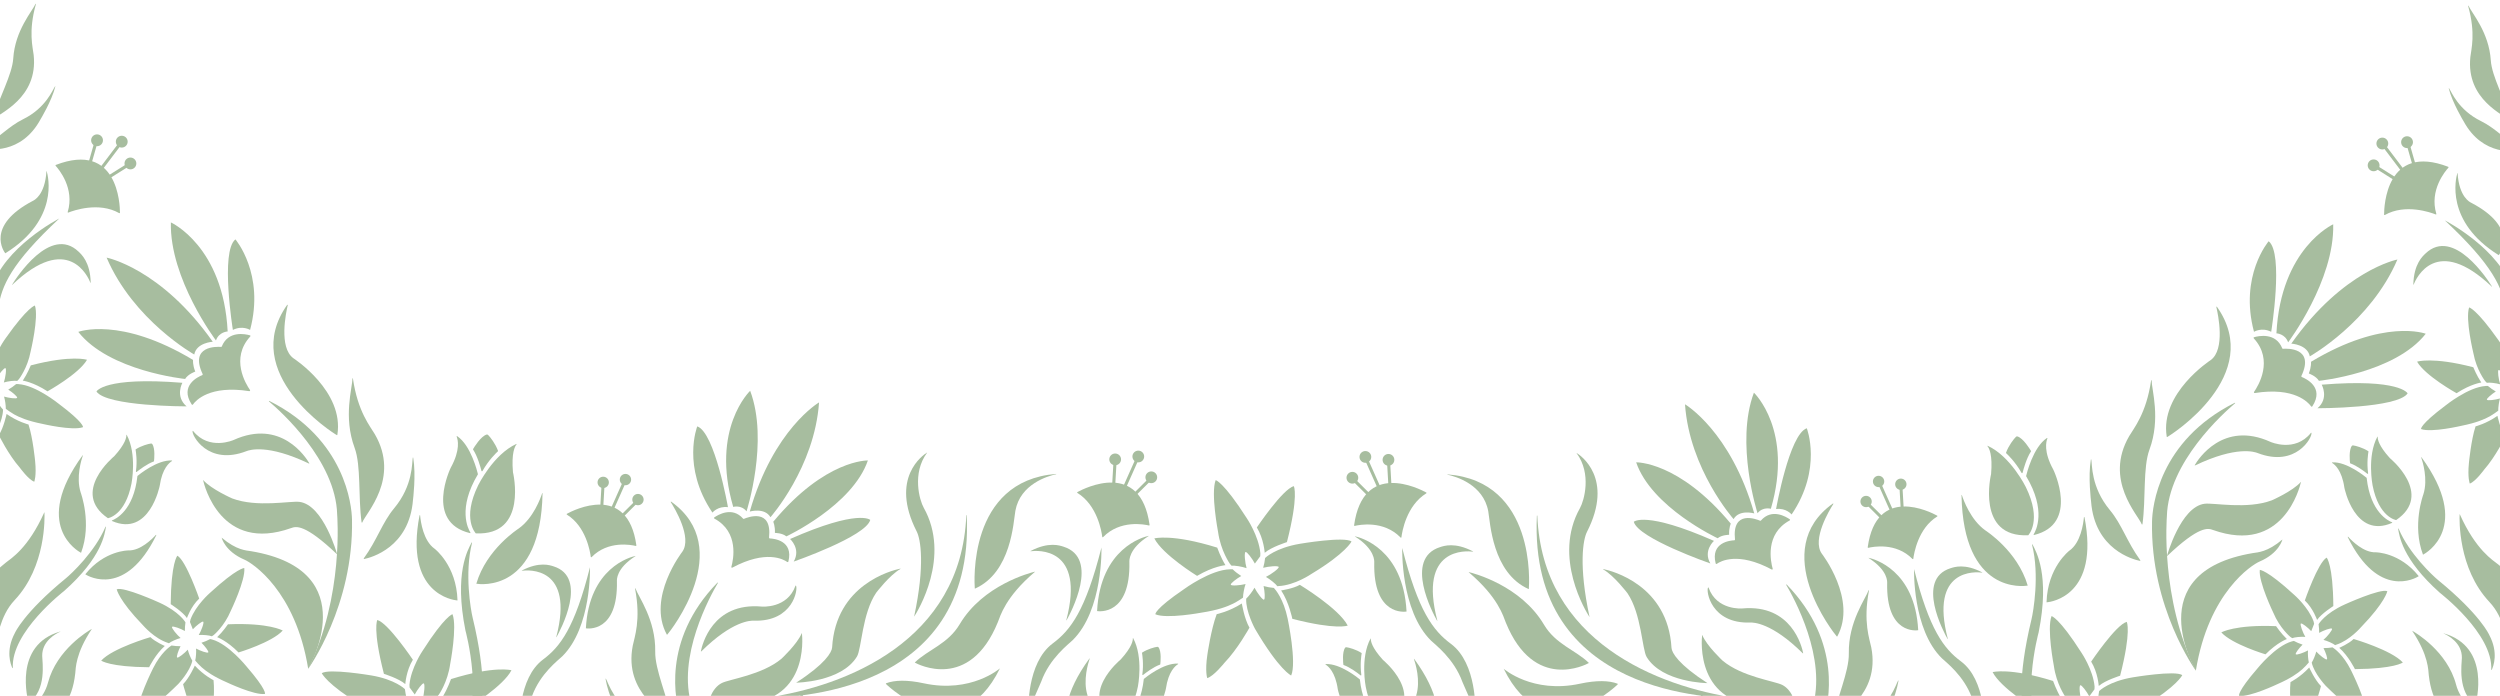 <svg xmlns="http://www.w3.org/2000/svg" id="Layer_2" width="600" height="167"><defs><style>.cls-1{fill:#a7bd9f}</style></defs><path d="M303.53 132.67c1.59-1.39 5.33-2.56 5.33-2.56 2.87-11.18 1.66-13.43 1.66-13.43-2.67.67-8.88 9.91-8.88 9.91 1.68 2.74 1.89 6.07 1.89 6.07ZM307.48 141.71c1.91 2.89 2.68 6.81 2.68 6.81 10.62 2.73 13.29 1.62 13.29 1.62-2.14-4.14-11.49-9.78-11.49-9.78-1.61.93-4.47 1.34-4.47 1.34ZM298.05 144.83c-3.1 1.98-6.04 2.57-6.04 2.57-1.37 3.61-2.25 9.79-2.25 9.79-.59 4.03-.02 5.56-.02 5.56 1.58-.48 4.08-3.62 4.08-3.62 3.21-3.32 6.05-8.49 6.05-8.49-1.24-2.15-1.83-5.81-1.83-5.81ZM294.1 135.64c-1.14-1.87-1.97-4.21-1.97-4.21-10.92-3.39-15.09-2.21-15.09-2.21 2.02 3.93 10.26 8.99 10.26 8.99 3.98-2.34 6.8-2.57 6.8-2.57ZM303.67 133.87l-.05.07c-.07.72-.25 1.63-.46 2.33 1.3-.34 3.59-.56 3.73-.2.13.35-1.89 1.83-3.07 2.39.96.54 2.37 1.67 2.75 2.24l.27-.04c3.97-.19 7.92-2.93 7.92-2.93 8.3-5 9.6-7.77 9.6-7.77-1.67-1.27-12.34.54-12.34.54-5.98 1.01-8.35 3.38-8.35 3.38ZM295.18 135.33l.41.45c.65-.12 2.54.21 3.59.58-.37-1.26-.62-3.74-.25-3.88.33-.12 1.6 1.58 2.24 2.78l1.29-1.76.03-.7c-.38-4.21-3.29-8.47-3.29-8.47-5.58-8.72-7.44-9.1-7.44-9.1-1.21 3.14.57 12.39.57 12.39.63 4.61 2.86 7.71 2.86 7.71ZM295.98 144.86c.93-.47 1.83-1.07 2.34-1.42.01-.86.3-2.39.62-3.27-1.32.32-3.42.5-3.55.16-.11-.3 1.34-1.42 2.51-2.09-.7-.44-1.54-1.09-2.06-1.61h-.59c-4.7.07-11.09 4.77-11.09 4.77-7.19 4.89-6.87 6.03-6.87 6.03 2.72 1.17 11.09-.4 11.09-.4 3.81-.58 6.18-1.45 7.6-2.17ZM305.72 141.1c-.72-.05-1.7-.23-2.46-.45.28 1.32.41 3.15.1 3.27-.33.13-1.66-1.67-2.28-2.87-.42.8-1.35 2.03-2 2.64-.12 3.12 2.11 7.21 2.11 7.21 5.85 9.97 8.69 11.22 8.69 11.22 1.38-3.1-.84-13.64-.84-13.64-.98-4.7-2.9-6.95-3.3-7.37ZM333.4 173.11s-4.13-.59-5.62-8.26c0 0-1.36-6.94 1.14-11.58.02-.04.08-.02.08.02-.03.55.2 2.1 2.9 5.08 0 0 10.49 8.59 1.5 14.74Z" class="cls-1"/><path d="M332.43 173.65c-.87-.33-5.17-2.35-6.06-10.56 0-.01 0-.03-.02-.04-.31-.26-4.73-3.88-8.18-3.67-.06 0-.09.09-.03.13.6.35 2.33 1.7 2.93 5.91 0 0 2.43 12.27 11.36 8.37.05-.02.06-.1 0-.12ZM326.53 162.08c-.64-.51-2.48-1.92-4.05-2.47-.04-.01-.06-.04-.07-.08-.05-.43-.33-3.06.43-4.08.07-.1.17-.13.32-.11.58.07 2.3.53 3.59 1.37.04.02.06.06.05.11-.07.4-.43 2.6-.08 5.16.01.11-.1.18-.18.11ZM339.81 181.33c.66-.35 11.73-6.55-.41-23.2-.02-.03-.07 0-.06.03.35 1 1.67 5.2.54 8.78-.04.12-2.75 7.39-.11 14.38 0 .02.03.03.04.02ZM336.34 128.95c.16-1.31 1.19-7.61 5.97-10.55.08-.05.08-.16 0-.2-1.7-.93-15.16-7.78-17.33 7.88-.01.09.06.16.14.14 1.07-.26 6.92-1.43 11.02 2.79.07.07.19.04.2-.06Z" class="cls-1"/><circle cx="324.57" cy="114.66" r="1.41" class="cls-1"/><circle cx="327.69" cy="109.66" r="1.41" class="cls-1"/><circle cx="333.23" cy="110.36" r="1.41" class="cls-1"/><path d="M328.98 109.77h.74v7.24h-.74z" class="cls-1" transform="rotate(-24.01 329.415 113.402)"/><path d="M333.08 110.52h.74v7.24h-.74z" class="cls-1" transform="rotate(-3.3 333.9 114.197)"/><path d="M327.06 114.04h.74v7.24h-.74z" class="cls-1" transform="rotate(-45.15 327.437 117.667)"/><path d="M344.95 148.95s-.03.06-.05.03c-.96-1.71-8.06-14.91.74-17.68.89-.28 3.53-1.24 7.89 1.04.03.02.02.07 0 .06-1.57-.2-13.21-1.14-8.57 16.55ZM337.57 146.74s0 .03-.01.03c-.39.06-8.03 1.12-7.74-11.81 0-.2.27-3.1-4.62-6.2-.03-.02-.02-.06 0-.05 1.28.28 11.57 2.96 12.37 18.04Z" class="cls-1"/><path d="M336.53 131.52s-.43 15 6.92 22.23c.95.94 5.5 4.29 7.54 9.94l3.07 7.04s.49-11.5-5.84-16.21c-4.27-3.17-7.86-7.85-11.69-23.01ZM409.79 163.95s-10.84-.1-14.59-6.27c-1.1-1.81-1.25-10.36-4.61-15.31 0 0-3.21-4.23-5.82-5.71-.05-.03-.03-.09.03-.08 2.06.43 15.49 3.83 16.36 18.91.07 1.16 1.67 3.98 8.63 8.46M381.48 148.01s-.02.05-.03.03c-.75-1.17-8.89-14.3-2.25-26.11.98-1.75 2.85-8.22-.82-13.18-.01-.02 0-.05.02-.03.89.55 9.05 6.05 2.47 18.94-.93 1.82-2.04 7.99.61 20.36ZM388.21 164.08c.07.03.09.11.04.17-.95.97-17.53 16.24-27.36-3.75 0 0 6.89 6.06 18.3 3.59 3.97-.86 7-.78 9.03 0ZM366.92 141.35c.09-1.15 1.78-25.82-19.51-27.5-.04 0-.06.06-.02.07 1.97.43 8.62 2.34 9.79 8.78.47 2.61.94 14.8 9.7 18.68.02 0 .04 0 .04-.02Z" class="cls-1"/><path d="M416.87 167.54c.06 0 .06.1 0 .09-4.62-.27-50.05-.15-48.02-43.85 0-.06.1-.07.11-.01 1.19 30.17 28.94 41.04 47.91 43.76Z" class="cls-1"/><path d="M381.31 159.09s.02.03 0 .04c-.63.35-13.11 6.97-19.91-9.7-.59-1.45-1.76-6.02-8.89-12.08-.02-.02-.02-.05 0-.05 1.11.27 12.46 3.19 18.04 12.61 2.82 4.76 7.57 6.08 10.76 9.17ZM527.01 160.97s-13.99-23.58 13.68-28.23c1.15-.19 3.47-.19 7.09-3.26 0 0-.75 3.28-5.5 5.3-1.79.76-12.24 7.38-15.28 26.2M520.05 133.5s3.26-11.87 9.05-12.6c2.17-.28 10.19 1.41 16.13-.82 0 0 5.01-2.19 6.96-4.4.02-.02.04-.01.04.01-.28 1.23-4.27 17.5-21.12 11.5-1.14-.41-3.23-1.15-11.06 6.32M526.82 111.7c-.06.03-.12-.03-.08-.08.81-1.39 6.79-10.74 18.17-5.57 0 0 5.87 2.63 9.71-2.16.03-.04.11-.05.13 0 .27.98-3.68 8.42-12.94 4.83-.68-.26-5.04-1.78-14.98 2.98ZM513.67 134.45c.05.08 0 .18-.09.16-1.62-.33-10.84-2.73-11.72-14.22 0 0-.76-5.96-.05-10.1 0-.05.09-.06.1 0 .23 1.11-.14 6.61 4.47 12.14 2.87 3.44 4.09 7.62 7.28 12.01ZM520.02 104.82c0 .05.06.09.11.06.94-.49 23.54-14.86 11.93-31.26-.05-.06-.16-.01-.14.06.42 1.77 2.2 10.18-1.36 12.75 0 0-12.26 7.92-10.54 18.39ZM540.96 94.07c1.03-1.48 4.77-7.61-.05-12.86-.09-.09-.06-.25.07-.28 1.07-.31 5.2-1.21 6.76 2.67.03.07.09.12.16.11.98-.07 7.68-.34 4.43 6.53-.04.09 0 .2.09.24.96.38 5.53 2.47 2.54 7.04-.07.1-.22.12-.29.02-.67-.95-3.99-4.71-13.52-3.21-.15.02-.27-.14-.18-.26Z" class="cls-1"/><path d="M527.01 160.97s-10.96-15.11-10.52-35.85c.07-3.32 1.56-19.27 19.83-28.44.07-.04.16.06.09.11-2.72 2.3-16.04 14.17-16.36 27.15 0 .19-1.65 19.65 6.96 37.03ZM514.18 125.8c-.01.09-.13.11-.16.03-.81-2.19-9.15-10.6-3.01-21.17 1.07-1.84 4.1-5.37 5.26-13.37.01-.07.12-.08.12 0 0 2.24 2.24 9.16-.52 16.62-1.59 4.29-.84 11.82-1.68 17.9ZM540.96 79.63s1.83-1.15 4.13 0c0 0 3.05-18.84-.61-21.73 0 0-7.11 8.3-3.52 21.73ZM546.35 80s2.09.09 2.8 2.16c0 0 11.15-14.78 10.82-28.33 0 0-12.58 5.68-13.63 26.18ZM549.91 82.47s3.89.2 4.44 3.06c0 0 14.59-8.18 21.03-23.25 0 0-13.05 2.56-25.47 20.19ZM554.64 86.84s.13 1.15-.53 2.79c0 0 1.74.6 2.43 1.77 0 0 18.24-1.85 25.64-11.3 0 0-10-3.81-27.54 6.73ZM557.21 92.32s1.81 3.24-1.01 5.66c0 0 19.21.02 21.63-3.57 0 0-1.78-3.61-20.62-2.09ZM584.58 51.47c-1.23-.49-7.31-2.65-12.22.13-.08.05-.18 0-.18-.1 0-1.95.51-17.18 15.39-11.47.08.03.11.13.06.2-.75.82-4.63 5.41-2.91 11.09.03.1-.05.19-.15.15Z" class="cls-1"/><circle cx="577.69" cy="34.12" r="1.42" class="cls-1"/><circle cx="571.76" cy="34.45" r="1.42" class="cls-1"/><circle cx="569.67" cy="39.68" r="1.42" class="cls-1"/><path d="M573.87 34.08h.75v7.3h-.75z" class="cls-1" transform="rotate(142.88 574.251 37.757)"/><path d="M572.53 38.07h.75v7.3h-.75z" class="cls-1" transform="rotate(122.17 572.914 41.735)"/><path d="M578.57 34.47h.75v7.3h-.75z" class="cls-1" transform="rotate(164.02 578.949 38.12)"/><path d="M598.04 68.82s.07 0 .05-.03c-1.04-1.68-9.24-14.37-15.97-7.95-.68.65-2.81 2.51-2.92 7.47 0 .03.05.05.06.02.58-1.49 5.42-12.22 18.79.49ZM599.68 61.23s.02.01.03 0c.24-.31 4.9-6.55-6.66-12.59-.18-.09-2.87-1.27-3.23-7.1 0-.03-.04-.05-.05-.02-.38 1.26-3.02 11.66 9.91 19.71Z" class="cls-1"/><path d="M586.76 52.89s13.45 6.92 16.26 16.94c.36 1.3 1.11 6.94 5.11 11.5l4.73 6.14s-10.39-5.17-11.47-13.05c-.72-5.31-3.11-10.76-14.63-21.53ZM575.09 124.82s-4.17-.6-5.67-8.33c0 0-1.37-6.99 1.15-11.68.02-.04.08-.02.08.02-.03.56.2 2.12 2.92 5.12 0 0 10.58 8.66 1.52 14.86Z" class="cls-1"/><path d="M574.11 125.36c-.88-.33-5.21-2.37-6.11-10.65 0-.02 0-.03-.02-.04-.32-.26-4.77-3.92-8.25-3.7-.06 0-.09.09-.03.13.6.35 2.35 1.72 2.95 5.95 0 0 2.45 12.37 11.45 8.44.05-.02.06-.1 0-.13ZM568.16 113.7c-.64-.51-2.51-1.94-4.08-2.49-.04-.01-.06-.04-.07-.08-.05-.43-.33-3.08.43-4.12.07-.1.18-.13.32-.11.58.07 2.32.53 3.62 1.38.04.02.06.06.05.11-.07.41-.44 2.62-.08 5.2.01.11-.1.18-.19.11ZM575.55 126.9c.29 1.57.88 7.25 10.03 15.38.05.05 12.79 9.84 12.32 18.47 0 .06.08.08.11.03.38-.79 1.71-4.1-.61-8.43 0 0-2.09-4.82-12.29-13.16-1.15-.94-6.92-6.29-9.45-12.32-.03-.06-.12-.04-.11.03ZM580.45 138.32c-.77.48-9.64 5.54-16.99-9.41-.03-.06.05-.13.1-.08.91 1 3.74 3.83 6.61 3.72.09 0 5.75.03 10.29 5.68.02.03.02.07 0 .09ZM581.55 133.11c.67-.35 11.83-6.6-.41-23.39-.02-.03-.07 0-.06.03.35 1.01 1.68 5.24.54 8.85-.04.12-2.77 7.45-.11 14.5 0 .02.03.03.04.02ZM556.1 148.79c1.02-1.52 3.9-3.33 3.9-3.33-.08-10.01-1.6-11.63-1.6-11.63-2.09 1.16-5.24 10.29-5.24 10.29 2.02 1.92 2.94 4.67 2.94 4.67ZM561.42 155.48c2.25 1.99 3.76 5.11 3.76 5.11 9.51-.07 11.5-1.59 11.5-1.59-2.72-3-11.81-5.64-11.81-5.64-1.15 1.14-3.45 2.12-3.45 2.12ZM554.21 160.2c-2.16 2.35-4.49 3.5-4.49 3.5-.35 3.33.29 8.71.29 8.71.4 3.51 1.22 4.66 1.22 4.66 1.22-.75 2.61-3.94 2.61-3.94 1.96-3.5 3.19-8.47 3.19-8.47-1.51-1.53-2.82-4.47-2.82-4.47ZM548.85 153.37c-1.38-1.31-2.59-3.09-2.59-3.09-9.91-.41-13.14 1.5-13.14 1.5 2.57 2.85 10.6 5.26 10.6 5.26 2.82-2.85 5.13-3.67 5.13-3.67ZM556.49 149.76l-.03.07c.1.62.15 1.42.14 2.06 1.01-.58 2.89-1.27 3.08-1 .19.27-1.18 1.95-2.05 2.68.92.24 2.36.87 2.8 1.27l.22-.09c3.28-1.04 5.99-4.22 5.99-4.22 5.85-6.04 6.32-8.65 6.32-8.65-1.68-.7-10.22 3.19-10.22 3.19-4.79 2.17-6.25 4.69-6.25 4.69ZM549.7 152.87l.44.29c.52-.24 2.17-.39 3.14-.31-.59-.97-1.35-3-1.07-3.2.25-.18 1.69.97 2.49 1.83l.69-1.76-.13-.59c-1.26-3.44-4.65-6.37-4.65-6.37-6.61-6.07-8.26-5.98-8.26-5.98-.32 2.9 3.24 10.26 3.24 10.26 1.55 3.73 4.11 5.83 4.11 5.83ZM552.48 160.69c.67-.6 1.3-1.3 1.64-1.71-.18-.72-.28-2.07-.2-2.88-1.03.56-2.76 1.18-2.94.92-.16-.23.81-1.49 1.64-2.31-.68-.21-1.53-.57-2.09-.89l-.2.05h-.03l-.27.07c-3.93 1.11-8.23 6.47-8.23 6.47-4.94 5.7-4.42 6.58-4.42 6.58 2.54.38 9.21-2.8 9.21-2.8 3.07-1.33 4.86-2.59 5.89-3.51ZM559.81 155.37c-.61.11-1.48.18-2.17.17.53 1.04 1.05 2.55.81 2.72-.25.18-1.77-1.03-2.55-1.89-.17.76-.68 2-1.09 2.66.59 2.64 3.37 5.57 3.37 5.57 7.12 7.06 9.78 7.47 9.78 7.47.47-2.91-3.74-11.25-3.74-11.25-1.87-3.73-3.98-5.18-4.41-5.45ZM599.39 99.8c-2.67 1.89-5.26 2.53-5.26 2.53-1.07 3.26-1.59 8.79-1.59 8.79-.36 3.61.21 4.94.21 4.94 1.39-.49 3.47-3.38 3.47-3.38 2.72-3.08 5.03-7.79 5.03-7.79-1.19-1.86-1.86-5.09-1.86-5.09ZM595.51 91.8c-1.09-1.61-1.92-3.66-1.92-3.66-9.84-2.56-13.49-1.34-13.49-1.34 1.96 3.41 9.48 7.57 9.48 7.57 3.44-2.24 5.93-2.57 5.93-2.57ZM596.46 91.48l.38.39c.58-.13 2.26.08 3.21.37-.38-1.1-.7-3.3-.38-3.44.28-.12 1.49 1.34 2.1 2.38l1.08-1.61v-.62c-.52-3.72-3.28-7.39-3.28-7.39-5.31-7.52-6.98-7.78-6.98-7.78-.95 2.84 1.02 10.98 1.02 10.98.75 4.07 2.85 6.73 2.85 6.73ZM597.56 99.92c.8-.46 1.58-1.03 2.02-1.36-.02-.76.17-2.14.42-2.93-1.16.34-3.02.59-3.15.29-.11-.26 1.13-1.31 2.14-1.96-.64-.36-1.41-.9-1.9-1.34h-.53v.02c-4.17.25-9.65 4.69-9.65 4.69-6.19 4.64-5.86 5.64-5.86 5.64 2.47.93 9.84-.81 9.84-.81 3.36-.67 5.43-1.54 6.66-2.24ZM603.3 157.45s.02.02.04.01c.52-.51 10.44-10.73-3.79-22.01-1.23-.98-5.33-3.4-9.19-12.01-.01-.02-.05-.03-.05 0-.05 1.15-.42 12.97 7.14 21.02 3.82 4.07 3.75 9.04 5.85 13ZM595.37 173.2v.03c-.53.12-10.97 2.35-12.46-11.17-.13-1.17-.03-4.74-3.96-10.62-.01-.02 0-.04.02-.03.75.42 8.39 4.9 10.49 12.9 1.06 4.04 4.24 5.98 5.91 8.89Z" class="cls-1"/><path d="M594.11 169.13c.17-.61 3.8-13.87-7.61-17.12-.02 0-.04.02-.02.03 1.03.45 4.44 2.22 4.37 5.86-.03 1.47-1.11 8.17 3.23 11.24h.03ZM605.28 35.89c.07.04.06.14-.01.16-1.38.3-9.38 1.63-14.03-6.99 0 0-2.66-4.37-3.54-7.84-.01-.04.05-.08.07-.04.56.78 2.18 5.19 7.68 7.89 3.43 1.68 5.82 4.5 9.82 6.82ZM602.68 28.99c.02.07-.07.13-.12.08-1.39-1.42-10.78-5.07-9.67-15.42.19-1.8 1.33-5.59-.54-12.22-.02-.06.06-.11.09-.05.77 1.75 4.92 6.35 5.35 13.1.25 3.89 3.44 9.48 4.89 14.5ZM267.48 173s4.13-.59 5.62-8.26c0 0 1.36-6.94-1.14-11.58-.02-.04-.08-.02-.08.02.03.55-.2 2.1-2.9 5.08 0 0-10.49 8.59-1.5 14.74Z" class="cls-1"/><path d="M268.45 173.54c.87-.33 5.17-2.35 6.06-10.56 0-.01 0-.03.02-.04.31-.26 4.73-3.88 8.18-3.67.06 0 .09.09.03.13-.6.35-2.33 1.7-2.93 5.91 0 0-2.43 12.27-11.36 8.37-.05-.02-.06-.1 0-.12ZM274.35 161.98c.64-.51 2.48-1.92 4.05-2.47.04-.01.06-.04.07-.08.05-.43.33-3.06-.43-4.08-.07-.1-.17-.13-.32-.11-.58.07-2.3.53-3.59 1.37-.04.02-.06.06-.05.11.07.4.43 2.6.08 5.16-.01.11.1.18.18.11ZM261.06 181.23c-.66-.35-11.73-6.55.41-23.2.02-.03.07 0 .06.03-.35 1-1.67 5.2-.54 8.78.04.12 2.75 7.39.11 14.38 0 .02-.03.03-.04.02ZM264.54 128.85c-.16-1.31-1.19-7.61-5.97-10.55-.08-.05-.08-.16 0-.2 1.7-.93 15.16-7.78 17.33 7.88.01.09-.06.16-.14.14-1.07-.26-6.92-1.43-11.02 2.79-.07.07-.19.04-.2-.06Z" class="cls-1"/><circle cx="276.31" cy="114.55" r="1.41" class="cls-1"/><circle cx="273.19" cy="109.56" r="1.41" class="cls-1"/><circle cx="267.64" cy="110.25" r="1.41" class="cls-1"/><path d="M271.15 109.67h.74v7.24h-.74z" class="cls-1" transform="rotate(-155.99 271.518 113.302)"/><path d="M267.05 110.42h.74v7.24h-.74z" class="cls-1" transform="rotate(-176.7 267.42 114.048)"/><path d="M273.06 113.94h.74v7.24h-.74z" class="cls-1" transform="rotate(-134.85 273.436 117.564)"/><path d="M255.92 148.85s.03.06.05.03c.96-1.71 8.06-14.91-.74-17.68-.89-.28-3.53-1.24-7.89 1.04-.03.02-.02.07 0 .06 1.57-.2 13.21-1.14 8.57 16.55ZM263.3 146.63s0 .03.01.03c.39.06 8.03 1.12 7.74-11.81 0-.2-.27-3.1 4.62-6.2.03-.02.02-.06 0-.05-1.28.28-11.57 2.96-12.37 18.04Z" class="cls-1"/><path d="M264.35 131.42s.43 15-6.92 22.23c-.95.94-5.5 4.29-7.54 9.94l-3.07 7.04s-.49-11.5 5.84-16.21c4.27-3.17 7.86-7.85 11.69-23.01ZM191.08 163.84s10.84-.1 14.59-6.27c1.1-1.81 1.25-10.36 4.61-15.31 0 0 3.21-4.23 5.82-5.71.05-.03.03-.09-.03-.08-2.06.43-15.49 3.83-16.36 18.91-.07 1.16-1.67 3.98-8.63 8.46M219.4 147.91s.02.05.03.03c.75-1.17 8.89-14.3 2.25-26.11-.98-1.75-2.85-8.22.82-13.18.01-.02 0-.05-.02-.03-.89.55-9.05 6.05-2.47 18.94.93 1.82 2.04 7.99-.61 20.36ZM212.67 163.98c-.07.03-.09.11-.04.17.95.97 17.53 16.24 27.36-3.75 0 0-6.89 6.06-18.3 3.59-3.97-.86-7-.78-9.03 0ZM233.95 141.24c-.09-1.15-1.78-25.82 19.51-27.5.04 0 .06.06.02.07-1.97.43-8.62 2.34-9.79 8.78-.47 2.61-.94 14.8-9.7 18.68-.02 0-.04 0-.04-.02Z" class="cls-1"/><path d="M184 167.44c-.06 0-.06.1 0 .09 4.62-.27 50.05-.15 48.02-43.85 0-.06-.1-.07-.11-.01-1.19 30.17-28.94 41.04-47.91 43.76Z" class="cls-1"/><path d="M219.57 158.99s-.02.03 0 .04c.63.35 13.11 6.97 19.91-9.7.59-1.45 1.76-6.02 8.89-12.08.02-.02.02-.05 0-.05-1.11.27-12.46 3.19-18.04 12.61-2.82 4.76-7.57 6.08-10.76 9.17ZM417.04 201.15s20.01-16.86-3.47-29.73c-.98-.54-3.06-1.26-5.37-5.16 0 0-.35 3.19 3.29 6.5 1.37 1.25 8.72 10.5 5.55 28.4M431.92 178.57s.79-11.72-4.2-14.2c-1.87-.93-9.62-1.93-14.28-5.8 0 0-3.83-3.55-4.89-6.15 0-.02-.03-.02-.04 0-.14 1.19-1.65 17.11 15.42 16.98 1.16 0 3.27-.02 7.99 9.16M432.66 156.8s.11 0 .1-.05c-.3-1.51-2.75-11.81-14.63-10.72 0 0-6.12.53-8.07-4.99-.02-.05-.09-.08-.12-.04-.55.8.67 8.74 10.15 8.41.69-.02 5.1-.02 12.57 7.38ZM437.38 181.43c-.07.05-.06.16.03.18 1.57.21 10.63.94 15.02-9.14 0 0 2.56-5.13 3.21-9.09 0-.05-.06-.08-.09-.04-.55.92-1.95 6-7.84 9.54-3.67 2.2-6.08 5.58-10.33 8.54ZM440.95 152.74s-.08.06-.11.02c-.69-.74-16.55-20.77-.95-31.91.06-.04.15.04.11.1-.93 1.46-5.18 8.49-2.78 11.91 0 0 8.56 10.99 3.73 19.88ZM425.44 136.48c-.47-1.66-1.91-8.35 4.08-11.57.11-.06.13-.2.03-.27-.87-.61-4.31-2.72-6.93.29-.05.05-.12.08-.18.05-.86-.37-6.81-2.72-6.04 4.5.01.09-.06.18-.15.19-.98.04-5.76.49-4.49 5.55.03.11.16.17.26.11.9-.64 5.07-2.99 13.19 1.35.13.07.28-.04.24-.18Z" class="cls-1"/><path d="M417.04 201.15s14.62-10.18 20.72-29.01c.98-3.01 4.63-17.86-8.95-31.85-.06-.06-.16 0-.12.07 1.73 2.92 10.01 17.8 6.22 29.6-.06.17-4.67 18.22-17.88 31.18ZM439.62 173.47c-.02.08.09.14.14.08 1.42-1.72 11.57-6.68 9.35-18.14-.39-1.99-2.01-6.12-.55-13.7.01-.07-.08-.11-.1-.04-.7 2.02-4.89 7.56-4.74 15.14.09 4.36-2.95 10.91-4.1 16.66ZM429.98 123.47s-1.29-1.61-3.72-1.3c0 0 3.16-17.94 7.37-19.39 0 0 3.8 9.71-3.64 20.69ZM425.01 122.11s-1.91-.57-3.2 1.06c0 0-5.42-16.82-.87-28.93 0 0 9.56 9.07 4.07 27.86ZM421.02 123.22s-3.57-1.04-4.96 1.36c0 0-10.58-11.94-11.66-27.55 0 0 10.95 6.4 16.62 26.18ZM415.39 125.67s-.47.99-.4 2.68c0 0-1.75 0-2.75.83 0 0-15.85-7.39-19.56-18.22 0 0 10.21-.3 22.7 14.7ZM411.35 129.81s-2.65 2.36-.87 5.42c0 0-17.32-6.01-18.37-10 0 0 2.74-2.69 19.24 4.58ZM459.19 134.11c.16-1.26 1.15-7.33 5.74-10.15.08-.05.08-.15 0-.2-1.63-.9-14.59-7.49-16.68 7.58-.01.08.06.16.14.14 1.03-.25 6.65-1.38 10.61 2.68.07.07.18.04.19-.05Z" class="cls-1"/><circle cx="447.86" cy="120.36" r="1.36" class="cls-1"/><circle cx="450.86" cy="115.55" r="1.36" class="cls-1"/><circle cx="456.2" cy="116.22" r="1.36" class="cls-1"/><path d="M452.11 115.66h.72v6.97h-.72z" class="cls-1" transform="rotate(-24.01 452.551 119.14)"/><path d="M456.05 116.38h.72v6.97h-.72z" class="cls-1" transform="rotate(-3.3 456.9 119.999)"/><path d="M450.26 119.77h.72v6.97h-.72z" class="cls-1" transform="rotate(-45.15 450.623 123.252)"/><path d="M467.48 153.35s-.03.06-.05.03c-.92-1.64-7.75-14.35.71-17.01.86-.27 3.39-1.19 7.59 1 .03.01.02.06 0 .06-1.51-.2-12.71-1.1-8.25 15.92ZM460.38 151.22s0 .02-.01.03c-.37.06-7.73 1.08-7.45-11.36 0-.19.26-2.98-4.45-5.97-.02-.02-.02-.06 0-.05 1.23.27 11.13 2.85 11.9 17.36Z" class="cls-1"/><path d="M459.37 136.58s-.41 14.43 6.66 21.39c.92.9 5.29 4.12 7.26 9.56l2.95 6.78s.47-11.06-5.62-15.59c-4.1-3.05-7.56-7.56-11.25-22.14ZM486.78 128.46s3.41-3.44-.58-11.56c0 0-3.6-7.36-9.16-9.91-.04-.02-.09.04-.06.07.42.49 1.28 2.08.88 6.72 0 0-3.69 15.28 8.92 14.68Z" class="cls-1"/><path d="M488.06 128.28c.58-.91 3.13-5.79-1.79-14 0-.01-.01-.03 0-.05.11-.46 1.66-6.9 4.99-9.11.06-.04.14.03.12.09-.31.74-.96 3.2 1.42 7.51 0 0 6.33 13.04-4.64 15.68-.07.02-.13-.05-.09-.11ZM485.42 113.46c.23-.91.95-3.51 2.01-5.12.03-.04.03-.08 0-.12-.25-.43-1.84-3.05-3.25-3.48-.13-.04-.25 0-.37.12-.49.47-1.76 2.1-2.36 3.78-.02.05 0 .1.03.13.35.32 2.22 2.1 3.69 4.71.06.11.22.1.25-.02ZM487.81 130.69c.83 1.64 4.23 7.26 1.47 21.05-.02.08-4.9 17.89 1.52 25.48.04.05-.02.13-.08.1-.9-.45-4.41-2.57-5.29-8.15 0 0-1.43-5.86 2.14-20.59.4-1.66 1.98-10.56.12-17.85-.02-.08.08-.12.12-.05ZM491.24 144.56c1.04-.1 12.68-1.61 9.04-20.41-.02-.08-.14-.08-.14 0-.14 1.55-.77 6.1-3.47 7.99-.08.06-5.24 4.02-5.5 12.35 0 .04.03.08.07.08ZM486.61 140.55c-.86.14-15.42 2.15-15.85-21.73 0-.04.06-.06.08-.02.38 1.17 2.1 5.97 5.64 8.49.12.09 7.71 4.91 10.16 13.21 0 .02 0 .05-.03.05ZM503.7 164.63c1.53-1.34 5.13-2.46 5.13-2.46 2.76-10.76 1.59-12.92 1.59-12.92-2.57.65-8.54 9.54-8.54 9.54 1.62 2.64 1.82 5.84 1.82 5.84Z" class="cls-1"/><path d="M494.63 167.48c-1.1-1.8-1.89-4.05-1.89-4.05-10.51-3.26-14.51-2.12-14.51-2.12 1.94 3.78 9.87 8.65 9.87 8.65 3.83-2.25 6.54-2.48 6.54-2.48ZM503.84 165.79l-.05.07c-.07.69-.24 1.57-.44 2.25 1.25-.33 3.46-.54 3.59-.2.13.34-1.82 1.76-2.96 2.3.92.52 2.28 1.6 2.64 2.16l.26-.03c3.82-.18 7.62-2.82 7.62-2.82 7.99-4.81 9.24-7.48 9.24-7.48-1.6-1.22-11.87.52-11.87.52-5.75.97-8.03 3.25-8.03 3.25ZM495.67 167.19l.39.44c.63-.11 2.44.2 3.46.56-.35-1.21-.6-3.6-.24-3.73.31-.12 1.54 1.52 2.15 2.67l1.24-1.69.03-.67c-.37-4.05-3.17-8.15-3.17-8.15-5.36-8.39-7.16-8.76-7.16-8.76-1.17 3.02.55 11.92.55 11.92.61 4.44 2.75 7.42 2.75 7.42ZM73.96 160.52s13.99-23.58-13.68-28.23c-1.15-.19-3.47-.19-7.09-3.26 0 0 .75 3.28 5.5 5.3 1.79.76 12.24 7.38 15.28 26.2M80.92 133.05s-3.26-11.87-9.05-12.6c-2.17-.28-10.19 1.41-16.13-.82 0 0-5.01-2.19-6.96-4.4-.02-.02-.04-.01-.04.01.28 1.23 4.27 17.5 21.12 11.5 1.14-.41 3.23-1.15 11.06 6.32M74.15 111.25c.06.03.12-.03.08-.08-.81-1.39-6.79-10.74-18.17-5.57 0 0-5.87 2.63-9.71-2.16-.03-.04-.11-.05-.13 0-.27.98 3.68 8.42 12.94 4.83.68-.26 5.04-1.78 14.98 2.98ZM87.31 134c-.05.08 0 .18.09.16 1.62-.33 10.84-2.73 11.72-14.22 0 0 .76-5.96.05-10.1 0-.05-.09-.06-.1 0-.23 1.11.14 6.61-4.47 12.14-2.87 3.44-4.09 7.62-7.28 12.01ZM80.96 104.37c0 .05-.06.09-.11.06-.94-.49-23.54-14.86-11.93-31.26.05-.06.16-.01.14.06-.42 1.77-2.2 10.18 1.36 12.75 0 0 12.26 7.92 10.54 18.39ZM60.01 93.62c-1.03-1.48-4.77-7.61.05-12.86.09-.09.06-.25-.07-.28-1.07-.31-5.2-1.21-6.76 2.67-.03.07-.09.12-.16.11-.98-.07-7.68-.34-4.43 6.53.04.09 0 .2-.09.24-.96.38-5.53 2.47-2.54 7.04.07.1.22.12.29.02.67-.95 3.99-4.71 13.52-3.21.15.02.27-.14.18-.26Z" class="cls-1"/><path d="M73.96 160.52s10.96-15.11 10.52-35.85c-.07-3.32-1.56-19.27-19.83-28.44-.07-.04-.16.06-.09.11 2.72 2.3 16.04 14.17 16.36 27.15 0 .19 1.65 19.65-6.96 37.03ZM86.79 125.35c.01.09.13.11.16.03.81-2.19 9.15-10.6 3.01-21.17-1.07-1.84-4.1-5.37-5.26-13.37-.01-.07-.12-.08-.12 0 0 2.24-2.24 9.16.52 16.62 1.59 4.29.84 11.82 1.68 17.9ZM60.02 79.18s-1.83-1.15-4.13 0c0 0-3.05-18.84.61-21.73 0 0 7.11 8.3 3.52 21.73ZM54.63 79.55s-2.09.09-2.8 2.16c0 0-11.15-14.78-10.82-28.33 0 0 12.58 5.68 13.63 26.18ZM51.06 82.02s-3.89.2-4.44 3.06c0 0-14.59-8.18-21.03-23.25 0 0 13.05 2.56 25.47 20.19ZM46.33 86.39s-.13 1.15.53 2.79c0 0-1.74.6-2.43 1.77 0 0-18.24-1.85-25.64-11.3 0 0 10-3.81 27.54 6.73ZM43.77 91.87s-1.81 3.24 1.01 5.66c0 0-19.21.02-21.63-3.57 0 0 1.78-3.61 20.62-2.09ZM16.39 51.02c1.23-.49 7.31-2.65 12.22.13.08.05.18 0 .18-.1 0-1.95-.51-17.18-15.39-11.47-.08.03-.11.13-.06.2.75.82 4.63 5.41 2.91 11.09-.03.1.05.19.15.15Z" class="cls-1"/><circle cx="23.29" cy="33.67" r="1.42" class="cls-1"/><circle cx="29.22" cy="34" r="1.42" class="cls-1"/><circle cx="31.3" cy="39.23" r="1.42" class="cls-1"/><path d="M26.35 33.63h.75v7.3h-.75z" class="cls-1" transform="rotate(37.12 26.732 37.272)"/><path d="M27.69 37.62h.75v7.3h-.75z" class="cls-1" transform="rotate(57.83 28.062 41.264)"/><path d="M21.65 34.02h.75v7.3h-.75z" class="cls-1" transform="rotate(15.98 22.032 37.663)"/><path d="M2.93 68.37s-.07 0-.05-.03c1.04-1.68 9.24-14.37 15.97-7.95.68.65 2.81 2.51 2.92 7.47 0 .03-.05.05-.06.02-.58-1.49-5.42-12.22-18.79.49ZM1.29 60.78s-.02.01-.03 0c-.24-.31-4.9-6.55 6.66-12.59.18-.09 2.87-1.27 3.23-7.1 0-.03.04-.05.05-.02.38 1.26 3.02 11.66-9.91 19.71Z" class="cls-1"/><path d="M14.22 52.44S.77 59.37-2.05 69.38c-.36 1.3-1.11 6.94-5.11 11.5l-4.73 6.14s10.4-5.17 11.48-13.05c.72-5.31 3.11-10.76 14.63-21.53ZM25.89 124.37s4.17-.6 5.67-8.33c0 0 1.37-6.99-1.15-11.68-.02-.04-.08-.02-.08.02.03.56-.2 2.12-2.92 5.12 0 0-10.58 8.66-1.52 14.86Z" class="cls-1"/><path d="M26.87 124.91c.88-.33 5.21-2.37 6.11-10.65 0-.02 0-.03.02-.04.32-.26 4.77-3.92 8.25-3.7.06 0 .09.09.03.13-.6.35-2.35 1.72-2.95 5.95 0 0-2.45 12.37-11.45 8.44-.05-.02-.06-.1 0-.13ZM32.81 113.25c.64-.51 2.51-1.94 4.08-2.49.04-.01.06-.04.07-.08.05-.43.33-3.08-.43-4.12-.07-.1-.18-.13-.32-.11-.58.07-2.32.53-3.62 1.38-.04.02-.06.06-.05.11.07.41.44 2.62.08 5.2-.01.11.1.18.19.11ZM25.43 126.45c-.29 1.57-.88 7.25-10.03 15.38-.05.05-12.79 9.84-12.32 18.47 0 .06-.08.08-.11.03-.38-.79-1.71-4.1.61-8.43 0 0 2.09-4.82 12.29-13.16 1.15-.94 6.92-6.29 9.45-12.32.03-.06.12-.04.11.03ZM20.52 137.87c.77.48 9.64 5.54 16.99-9.41.03-.06-.05-.13-.1-.08-.91 1-3.74 3.83-6.61 3.72-.09 0-5.75.03-10.29 5.68-.02.03-.02.07 0 .09ZM19.42 132.66c-.67-.35-11.83-6.6.41-23.39.02-.03.07 0 .06.03-.35 1.01-1.68 5.24-.54 8.85.04.12 2.77 7.45.11 14.5 0 .02-.03.03-.04.02ZM44.87 148.33c-1.02-1.52-3.9-3.33-3.9-3.33.08-10.01 1.6-11.63 1.6-11.63 2.09 1.16 5.24 10.29 5.24 10.29-2.02 1.92-2.94 4.67-2.94 4.67ZM39.55 155.03c-2.25 1.99-3.76 5.11-3.76 5.11-9.51-.07-11.5-1.59-11.5-1.59 2.72-3 11.81-5.64 11.81-5.64 1.15 1.14 3.45 2.12 3.45 2.12ZM46.76 159.75c2.16 2.35 4.49 3.5 4.49 3.5.35 3.33-.29 8.71-.29 8.71-.4 3.51-1.22 4.66-1.22 4.66-1.22-.75-2.61-3.94-2.61-3.94-1.96-3.5-3.19-8.47-3.19-8.47 1.51-1.53 2.82-4.47 2.82-4.47ZM52.12 152.92c1.38-1.31 2.59-3.09 2.59-3.09 9.91-.41 13.14 1.5 13.14 1.5-2.57 2.85-10.6 5.26-10.6 5.26-2.82-2.85-5.13-3.67-5.13-3.67ZM44.48 149.31l.03.07c-.1.62-.15 1.42-.14 2.06-1.01-.58-2.89-1.27-3.08-1-.19.27 1.18 1.95 2.05 2.68-.92.24-2.36.87-2.8 1.27l-.22-.09c-3.28-1.04-5.99-4.22-5.99-4.22-5.85-6.04-6.32-8.65-6.32-8.65 1.68-.7 10.22 3.19 10.22 3.19 4.79 2.17 6.25 4.69 6.25 4.69ZM51.28 152.42l-.44.29c-.52-.24-2.17-.39-3.14-.31.59-.97 1.35-3 1.07-3.2-.25-.18-1.69.97-2.49 1.83l-.69-1.76.13-.59c1.26-3.44 4.65-6.37 4.65-6.37 6.61-6.07 8.26-5.98 8.26-5.98.32 2.9-3.24 10.26-3.24 10.26-1.55 3.73-4.11 5.83-4.11 5.83ZM48.49 160.24c-.67-.6-1.3-1.3-1.64-1.71.18-.72.28-2.07.2-2.88 1.03.56 2.76 1.18 2.94.92.16-.23-.81-1.49-1.64-2.31.68-.21 1.53-.57 2.09-.89l.2.05h.03l.27.07c3.93 1.11 8.23 6.47 8.23 6.47 4.94 5.7 4.42 6.58 4.42 6.58-2.54.38-9.21-2.8-9.21-2.8-3.07-1.33-4.86-2.59-5.89-3.51ZM41.16 154.92c.61.11 1.48.18 2.17.17-.53 1.04-1.05 2.55-.81 2.72.25.18 1.77-1.03 2.55-1.89.17.76.68 2 1.09 2.66-.59 2.64-3.37 5.57-3.37 5.57-7.12 7.06-9.78 7.47-9.78 7.47-.47-2.91 3.74-11.25 3.74-11.25 1.87-3.73 3.98-5.18 4.41-5.45ZM1.58 99.35c2.67 1.89 5.26 2.53 5.26 2.53 1.07 3.26 1.59 8.79 1.59 8.79.36 3.61-.21 4.94-.21 4.94-1.39-.49-3.47-3.38-3.47-3.38-2.72-3.08-5.03-7.79-5.03-7.79 1.19-1.86 1.86-5.09 1.86-5.09ZM5.47 91.35c1.09-1.61 1.92-3.66 1.92-3.66 9.84-2.56 13.49-1.34 13.49-1.34-1.96 3.41-9.48 7.57-9.48 7.57-3.44-2.24-5.93-2.57-5.93-2.57ZM4.51 91.03l-.38.39c-.58-.13-2.26.08-3.21.37.38-1.1.7-3.3.38-3.44-.28-.12-1.49 1.34-2.1 2.38l-1.08-1.61v-.62c.52-3.72 3.28-7.39 3.28-7.39 5.31-7.52 6.98-7.78 6.98-7.78.95 2.84-1.02 10.98-1.02 10.98-.75 4.07-2.85 6.73-2.85 6.73ZM3.41 99.47c-.8-.46-1.58-1.03-2.02-1.36.02-.76-.17-2.14-.42-2.93 1.16.34 3.02.59 3.15.29.11-.26-1.13-1.31-2.14-1.96.64-.36 1.41-.9 1.9-1.34h.53v.02c4.17.25 9.65 4.69 9.65 4.69 6.19 4.64 5.86 5.64 5.86 5.64-2.47.93-9.84-.81-9.84-.81-3.36-.67-5.43-1.54-6.66-2.24ZM-5.08 95.72c.64-.02 1.52-.14 2.21-.3-.3 1.16-.5 2.78-.22 2.9.29.13 1.55-1.41 2.15-2.45.34.73 1.11 1.86 1.67 2.43-.02 2.78-2.17 6.32-2.17 6.32-5.61 8.62-8.18 9.61-8.18 9.61-1.1-2.81 1.31-12.08 1.31-12.08 1.06-4.14 2.86-6.05 3.24-6.41ZM-2.32 157s-.02.02-.04.01c-.52-.51-10.44-10.73 3.79-22.01 1.23-.98 5.33-3.4 9.19-12.01.01-.02.05-.03.05 0 .05 1.15.42 12.97-7.14 21.02-3.82 4.07-3.75 9.04-5.85 13ZM5.6 172.75v.03c.53.12 10.97 2.35 12.46-11.17.13-1.17.03-4.74 3.96-10.62.01-.02 0-.04-.02-.03-.75.42-8.39 4.9-10.49 12.9-1.06 4.04-4.24 5.98-5.91 8.89Z" class="cls-1"/><path d="M6.87 168.68c-.17-.61-3.8-13.87 7.61-17.12.02 0 .04.02.02.03-1.03.45-4.44 2.22-4.37 5.86.03 1.47 1.11 8.17-3.23 11.24h-.03ZM-4.3 35.44c-.07.04-.06.14.01.16 1.38.3 9.38 1.63 14.03-6.99 0 0 2.66-4.37 3.54-7.84.01-.04-.05-.08-.07-.04-.56.78-2.18 5.19-7.68 7.89-3.43 1.68-5.82 4.5-9.82 6.82ZM-1.71 28.54c-.02.07.07.13.12.08C-.2 27.2 9.19 23.55 8.08 13.2c-.19-1.8-1.33-5.59.54-12.22.02-.06-.06-.11-.09-.05-.77 1.75-4.92 6.35-5.35 13.1-.25 3.89-3.44 9.48-4.89 14.5ZM183.94 200.7s-20.01-16.86 3.47-29.73c.98-.54 3.06-1.26 5.37-5.16 0 0 .35 3.19-3.29 6.5-1.37 1.25-8.72 10.5-5.55 28.4M169.05 178.12s-.79-11.72 4.2-14.2c1.87-.93 9.62-1.93 14.28-5.8 0 0 3.83-3.55 4.89-6.15 0-.02.03-.02.04 0 .14 1.19 1.65 17.11-15.42 16.98-1.16 0-3.27-.02-7.99 9.16M168.31 156.35s-.11 0-.1-.05c.3-1.51 2.75-11.81 14.63-10.72 0 0 6.12.53 8.07-4.99.02-.05.09-.08.12-.04.55.8-.67 8.74-10.15 8.41-.69-.02-5.1-.02-12.57 7.38ZM163.59 180.98c.07.05.06.16-.03.18-1.57.21-10.63.94-15.02-9.14 0 0-2.56-5.13-3.21-9.09 0-.05.06-.08.09-.04.55.92 1.95 6 7.84 9.54 3.67 2.2 6.08 5.58 10.33 8.54ZM160.03 152.29s.08.06.11.02c.69-.74 16.55-20.77.95-31.91-.06-.04-.15.04-.11.1.93 1.46 5.18 8.49 2.78 11.91 0 0-8.56 10.99-3.73 19.88ZM175.53 136.03c.47-1.66 1.91-8.35-4.08-11.57-.11-.06-.13-.2-.03-.27.87-.61 4.31-2.72 6.93.29.05.05.12.08.18.05.86-.37 6.81-2.72 6.04 4.5-.01.09.06.18.15.19.98.04 5.76.49 4.49 5.55-.03.11-.16.17-.26.11-.9-.64-5.07-2.99-13.19 1.35-.13.07-.28-.04-.24-.18Z" class="cls-1"/><path d="M183.94 200.7s-14.62-10.18-20.72-29.01c-.98-3.01-4.63-17.86 8.95-31.85.06-.06.16 0 .12.07-1.73 2.92-10.01 17.8-6.22 29.6.06.17 4.67 18.22 17.88 31.18ZM161.35 173.02c.02.08-.09.14-.14.08-1.42-1.72-11.57-6.68-9.35-18.14.39-1.99 2.01-6.12.55-13.7-.01-.07.08-.11.1-.04.7 2.02 4.89 7.56 4.74 15.14-.09 4.36 2.95 10.91 4.1 16.66ZM170.99 123.02s1.29-1.61 3.72-1.3c0 0-3.16-17.94-7.37-19.39 0 0-3.8 9.71 3.64 20.69ZM175.97 121.66s1.91-.57 3.2 1.06c0 0 5.42-16.82.87-28.93 0 0-9.56 9.07-4.07 27.86ZM179.95 122.77s3.57-1.04 4.96 1.36c0 0 10.58-11.94 11.66-27.55 0 0-10.95 6.4-16.62 26.18ZM185.58 125.22s.47.99.4 2.68c0 0 1.75 0 2.75.83 0 0 15.85-7.39 19.56-18.22 0 0-10.21-.3-22.7 14.7ZM189.62 129.36s2.65 2.36.87 5.42c0 0 17.32-6.01 18.37-10 0 0-2.74-2.69-19.24 4.58ZM141.79 133.66c-.16-1.26-1.15-7.33-5.74-10.15-.08-.05-.08-.15 0-.2 1.63-.9 14.59-7.49 16.68 7.58.01.08-.06.16-.14.14-1.03-.25-6.65-1.38-10.61 2.68-.07.07-.18.04-.19-.05Z" class="cls-1"/><circle cx="153.11" cy="119.9" r="1.36" class="cls-1"/><circle cx="150.11" cy="115.1" r="1.36" class="cls-1"/><circle cx="144.77" cy="115.77" r="1.36" class="cls-1"/><path d="M148.15 115.21h.72v6.97h-.72z" class="cls-1" transform="rotate(-155.99 148.503 118.697)"/><path d="M144.2 115.93h.72v6.97h-.72z" class="cls-1" transform="rotate(-176.7 144.557 119.413)"/><path d="M149.99 119.32h.72v6.97h-.72z" class="cls-1" transform="rotate(-134.85 150.353 122.8)"/><path d="M133.5 152.9s.03.06.05.03c.92-1.64 7.75-14.35-.71-17.01-.86-.27-3.39-1.19-7.59 1-.03.01-.02.06 0 .06 1.51-.2 12.71-1.1 8.25 15.92ZM140.6 150.77s0 .02.01.03c.37.06 7.73 1.08 7.45-11.36 0-.19-.26-2.98 4.45-5.97.02-.02.02-.06 0-.05-1.23.27-11.13 2.85-11.9 17.36Z" class="cls-1"/><path d="M141.6 136.13s.41 14.43-6.66 21.39c-.92.9-5.29 4.12-7.26 9.56l-2.95 6.78s-.47-11.06 5.62-15.59c4.1-3.05 7.56-7.56 11.25-22.14ZM114.19 128.01s-3.41-3.44.58-11.56c0 0 3.6-7.36 9.16-9.91.04-.02.09.04.06.07-.42.49-1.28 2.08-.88 6.72 0 0 3.69 15.28-8.92 14.68Z" class="cls-1"/><path d="M112.91 127.83c-.58-.91-3.13-5.79 1.79-14 0-.01.01-.03 0-.05-.11-.46-1.66-6.9-4.99-9.11-.06-.04-.14.03-.12.09.31.74.96 3.2-1.42 7.51 0 0-6.33 13.04 4.64 15.68.07.02.13-.05.09-.11ZM115.55 113.01c-.23-.91-.95-3.51-2.01-5.12-.03-.04-.03-.08 0-.12.25-.43 1.84-3.05 3.25-3.48.13-.04.25 0 .37.12.49.47 1.76 2.1 2.36 3.78.02.05 0 .1-.03.13-.35.32-2.22 2.1-3.69 4.71-.06.11-.22.1-.25-.02ZM113.17 130.24c-.83 1.64-4.23 7.26-1.47 21.05.02.08 4.9 17.89-1.52 25.48-.04.05.02.13.08.1.9-.45 4.41-2.57 5.29-8.15 0 0 1.43-5.86-2.14-20.59-.4-1.66-1.98-10.56-.12-17.85.02-.08-.08-.12-.12-.05ZM109.73 144.11c-1.04-.1-12.68-1.61-9.04-20.41.02-.08.14-.08.14 0 .14 1.55.77 6.1 3.47 7.99.08.06 5.24 4.02 5.5 12.35 0 .04-.03.08-.07.08ZM114.36 140.1c.86.14 15.42 2.15 15.85-21.73 0-.04-.06-.06-.08-.02-.38 1.17-2.1 5.97-5.64 8.49-.12.09-7.71 4.91-10.16 13.21 0 .02 0 .05.03.05Z" class="cls-1"/><g><path d="M97.27 164.18c-1.53-1.34-5.13-2.46-5.13-2.46-2.76-10.76-1.59-12.92-1.59-12.92 2.57.65 8.54 9.54 8.54 9.54-1.62 2.64-1.82 5.84-1.82 5.84ZM106.35 167.03c1.1-1.8 1.89-4.05 1.89-4.05 10.51-3.26 14.51-2.12 14.51-2.12-1.94 3.78-9.87 8.65-9.87 8.65-3.83-2.25-6.54-2.48-6.54-2.48ZM97.13 165.33l.05.07c.07.69.24 1.57.44 2.25-1.25-.33-3.46-.54-3.59-.2-.13.34 1.82 1.76 2.96 2.3-.92.52-2.28 1.6-2.64 2.16l-.26-.03c-3.82-.18-7.62-2.82-7.62-2.82-7.99-4.81-9.24-7.48-9.24-7.48 1.6-1.22 11.87.52 11.87.52 5.75.97 8.03 3.25 8.03 3.25ZM105.3 166.74l-.39.44c-.63-.11-2.44.2-3.46.56.35-1.21.6-3.6.24-3.73-.31-.12-1.54 1.52-2.15 2.67l-1.24-1.69-.03-.67c.37-4.05 3.17-8.15 3.17-8.15 5.36-8.39 7.16-8.76 7.16-8.76 1.17 3.02-.55 11.92-.55 11.92-.61 4.44-2.75 7.42-2.75 7.42Z" class="cls-1"/></g></svg>